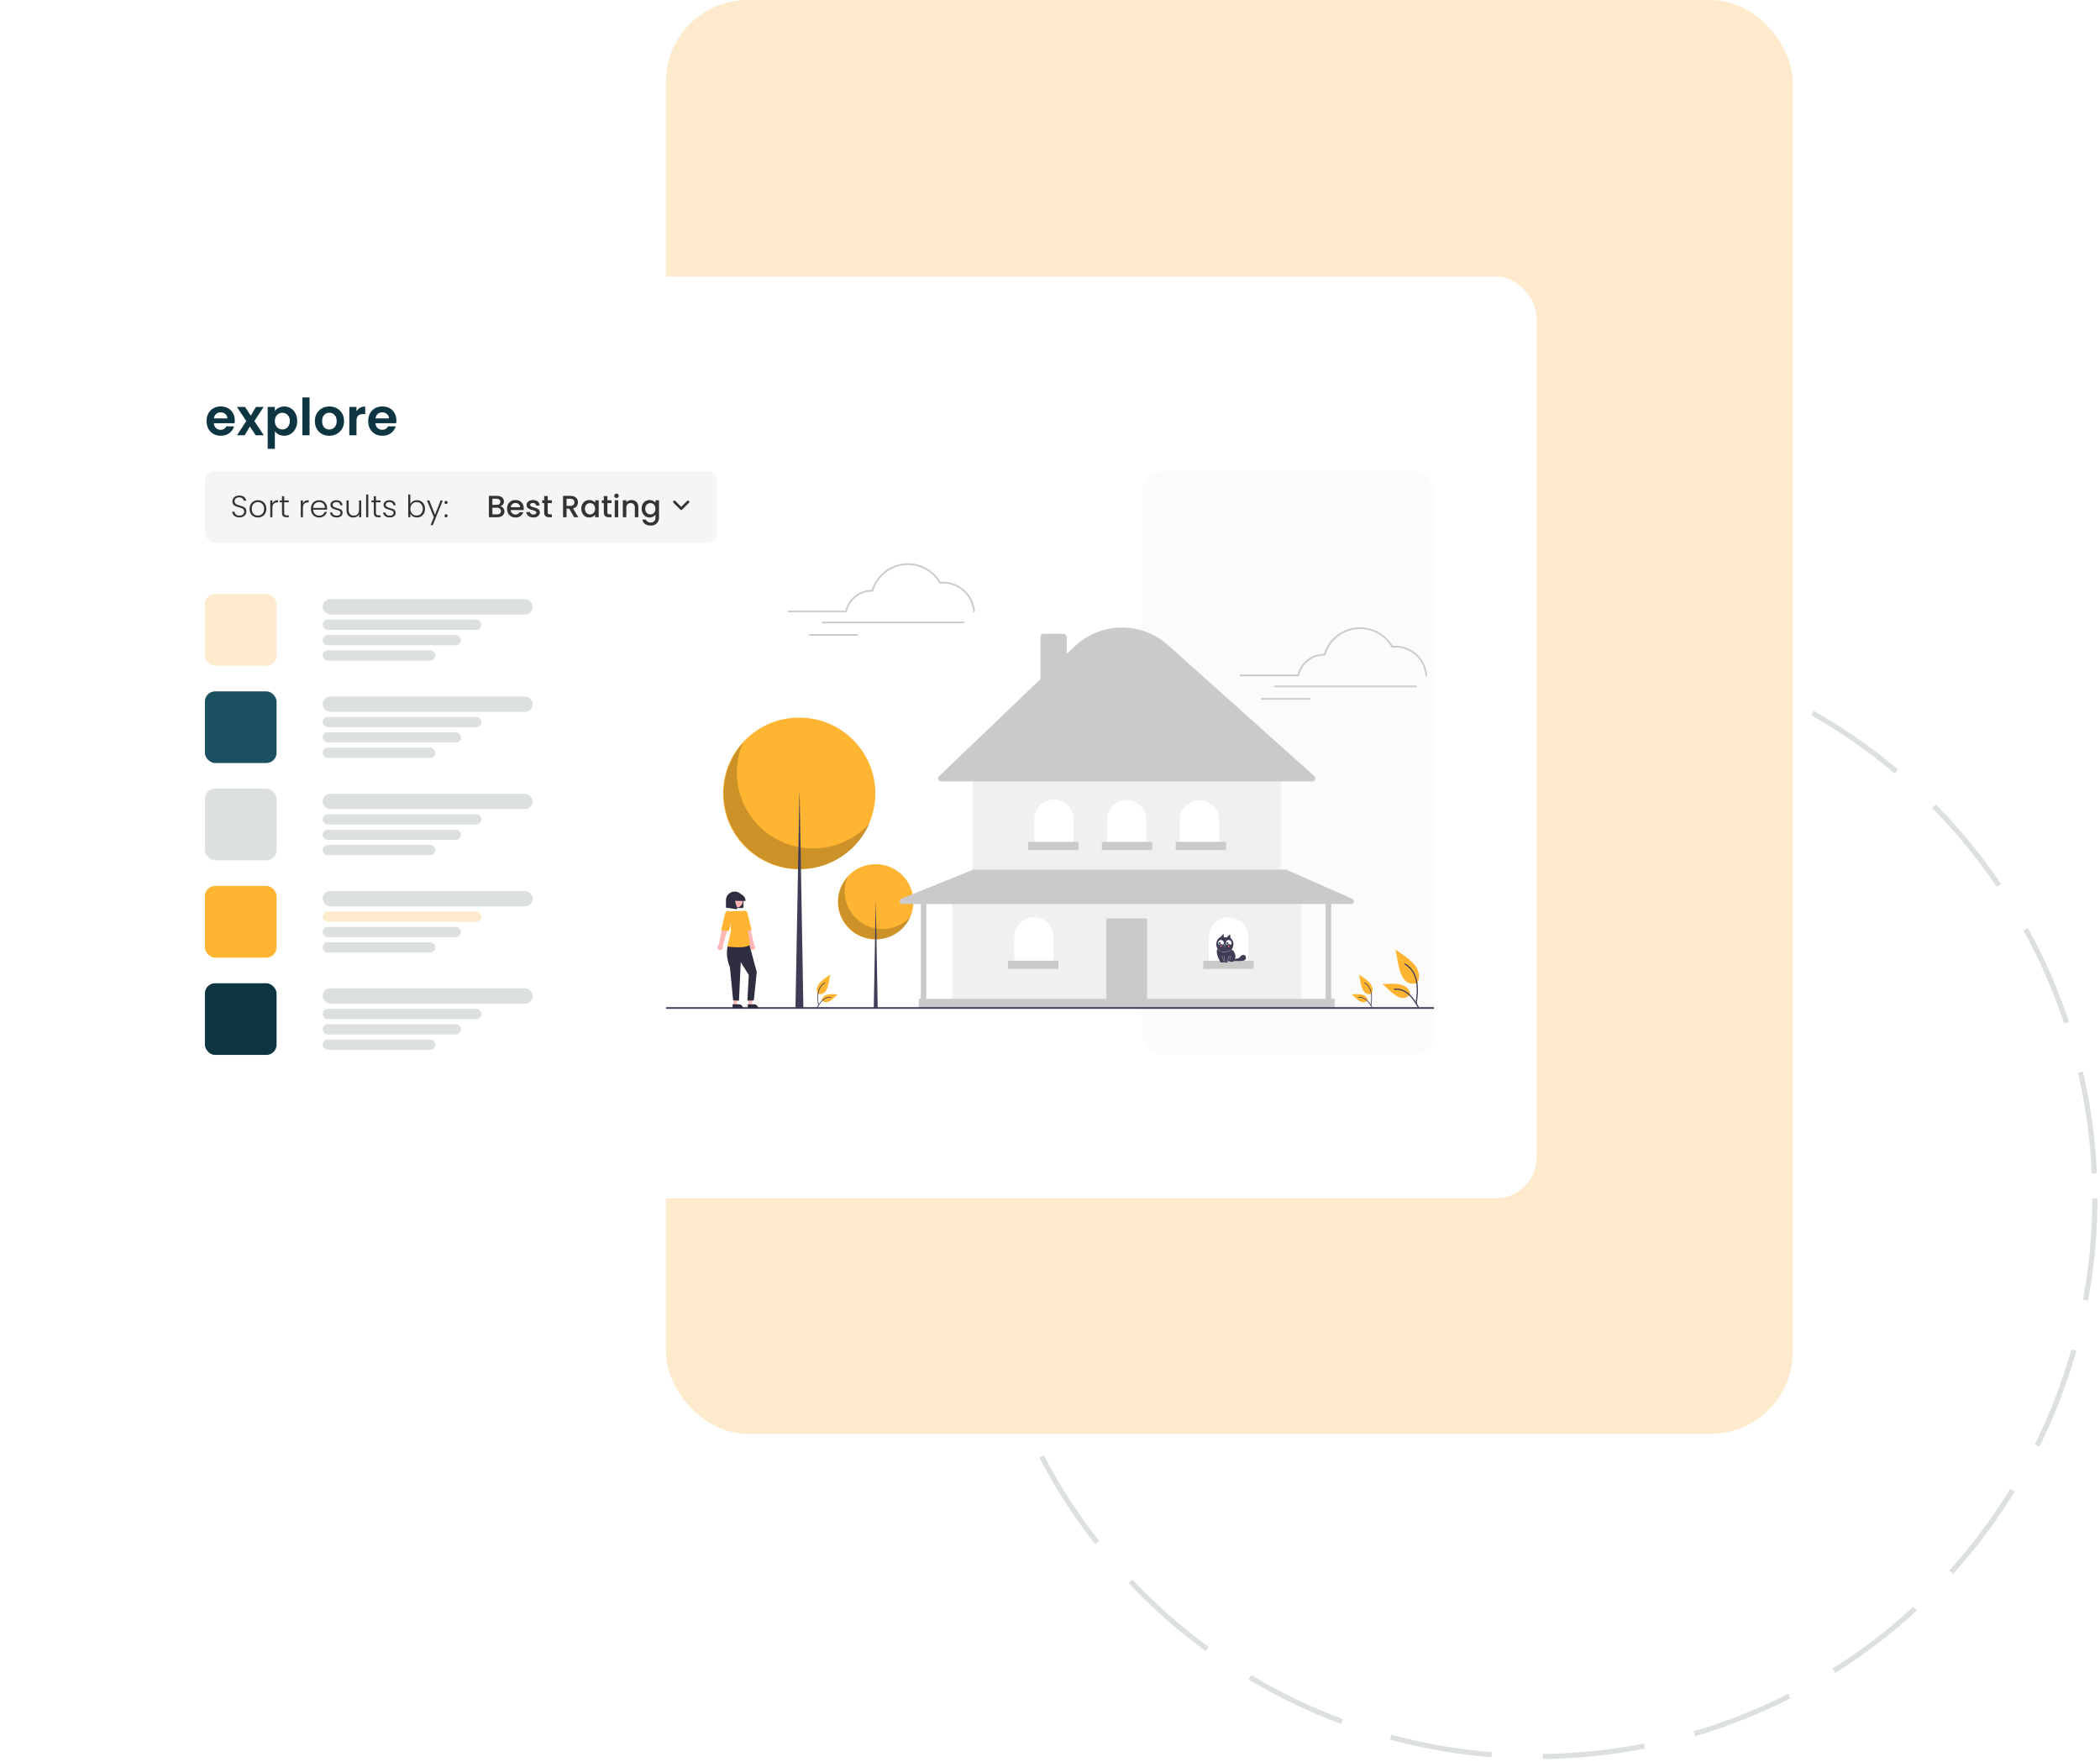 <svg width="410" height="344" viewBox="0 0 410 344" fill="none" xmlns="http://www.w3.org/2000/svg">
<circle cx="300" cy="234" r="109" stroke="#DCE0DE" stroke-dasharray="20 10"/>
<rect x="130" width="220" height="280" rx="16" fill="#FEEBCD"/>
<g filter="url(#filter0_d)">
<rect x="20" y="50" width="280" height="180" rx="8" fill="white"/>
<path d="M45.84 78.11C45.84 78.31 45.827 78.49 45.8 78.65H41.75C41.783 79.05 41.923 79.363 42.17 79.59C42.417 79.817 42.72 79.93 43.08 79.93C43.6 79.93 43.97 79.707 44.19 79.26H45.7C45.54 79.793 45.233 80.233 44.78 80.58C44.327 80.92 43.77 81.09 43.11 81.09C42.577 81.09 42.097 80.973 41.67 80.74C41.25 80.5 40.92 80.163 40.68 79.73C40.447 79.297 40.33 78.797 40.33 78.23C40.33 77.657 40.447 77.153 40.68 76.72C40.913 76.287 41.24 75.953 41.66 75.72C42.08 75.487 42.563 75.37 43.11 75.37C43.637 75.37 44.107 75.483 44.52 75.71C44.94 75.937 45.263 76.26 45.49 76.68C45.723 77.093 45.84 77.57 45.84 78.11ZM44.39 77.71C44.383 77.35 44.253 77.063 44 76.85C43.747 76.63 43.437 76.52 43.07 76.52C42.723 76.52 42.43 76.627 42.19 76.84C41.957 77.047 41.813 77.337 41.76 77.71H44.39ZM49.922 81L48.782 79.28L47.772 81H46.272L48.082 78.22L46.252 75.46H47.832L48.962 77.17L49.982 75.46H51.482L49.662 78.22L51.502 81H49.922ZM53.662 76.26C53.842 76.007 54.089 75.797 54.402 75.63C54.722 75.457 55.086 75.37 55.492 75.37C55.966 75.37 56.392 75.487 56.772 75.72C57.159 75.953 57.462 76.287 57.682 76.72C57.909 77.147 58.022 77.643 58.022 78.21C58.022 78.777 57.909 79.28 57.682 79.72C57.462 80.153 57.159 80.49 56.772 80.73C56.392 80.97 55.966 81.09 55.492 81.09C55.086 81.09 54.726 81.007 54.412 80.84C54.106 80.673 53.856 80.463 53.662 80.21V83.64H52.262V75.46H53.662V76.26ZM56.592 78.21C56.592 77.877 56.522 77.59 56.382 77.35C56.249 77.103 56.069 76.917 55.842 76.79C55.622 76.663 55.382 76.6 55.122 76.6C54.869 76.6 54.629 76.667 54.402 76.8C54.182 76.927 54.002 77.113 53.862 77.36C53.729 77.607 53.662 77.897 53.662 78.23C53.662 78.563 53.729 78.853 53.862 79.1C54.002 79.347 54.182 79.537 54.402 79.67C54.629 79.797 54.869 79.86 55.122 79.86C55.382 79.86 55.622 79.793 55.842 79.66C56.069 79.527 56.249 79.337 56.382 79.09C56.522 78.843 56.592 78.55 56.592 78.21ZM60.44 73.6V81H59.04V73.6H60.44ZM64.283 81.09C63.749 81.09 63.27 80.973 62.843 80.74C62.416 80.5 62.08 80.163 61.833 79.73C61.593 79.297 61.473 78.797 61.473 78.23C61.473 77.663 61.596 77.163 61.843 76.73C62.096 76.297 62.44 75.963 62.873 75.73C63.306 75.49 63.789 75.37 64.323 75.37C64.856 75.37 65.34 75.49 65.773 75.73C66.206 75.963 66.546 76.297 66.793 76.73C67.046 77.163 67.173 77.663 67.173 78.23C67.173 78.797 67.043 79.297 66.783 79.73C66.529 80.163 66.183 80.5 65.743 80.74C65.309 80.973 64.823 81.09 64.283 81.09ZM64.283 79.87C64.536 79.87 64.773 79.81 64.993 79.69C65.219 79.563 65.4 79.377 65.533 79.13C65.666 78.883 65.733 78.583 65.733 78.23C65.733 77.703 65.593 77.3 65.313 77.02C65.04 76.733 64.703 76.59 64.303 76.59C63.903 76.59 63.566 76.733 63.293 77.02C63.026 77.3 62.893 77.703 62.893 78.23C62.893 78.757 63.023 79.163 63.283 79.45C63.55 79.73 63.883 79.87 64.283 79.87ZM69.6 76.32C69.78 76.027 70.013 75.797 70.3 75.63C70.593 75.463 70.926 75.38 71.3 75.38V76.85H70.93C70.49 76.85 70.156 76.953 69.93 77.16C69.71 77.367 69.6 77.727 69.6 78.24V81H68.2V75.46H69.6V76.32ZM77.393 78.11C77.393 78.31 77.379 78.49 77.353 78.65H73.303C73.336 79.05 73.476 79.363 73.723 79.59C73.969 79.817 74.273 79.93 74.633 79.93C75.153 79.93 75.523 79.707 75.743 79.26H77.253C77.093 79.793 76.786 80.233 76.333 80.58C75.879 80.92 75.323 81.09 74.663 81.09C74.129 81.09 73.649 80.973 73.223 80.74C72.803 80.5 72.473 80.163 72.233 79.73C71.999 79.297 71.883 78.797 71.883 78.23C71.883 77.657 71.999 77.153 72.233 76.72C72.466 76.287 72.793 75.953 73.213 75.72C73.633 75.487 74.116 75.37 74.663 75.37C75.189 75.37 75.659 75.483 76.073 75.71C76.493 75.937 76.816 76.26 77.043 76.68C77.276 77.093 77.393 77.57 77.393 78.11ZM75.943 77.71C75.936 77.35 75.806 77.063 75.553 76.85C75.299 76.63 74.989 76.52 74.623 76.52C74.276 76.52 73.983 76.627 73.743 76.84C73.509 77.047 73.366 77.337 73.313 77.71H75.943Z" fill="#0D3642"/>
<rect x="40" y="88" width="100" height="14" rx="2" fill="#F5F5F5"/>
<path d="M46.752 97.042C46.476 97.042 46.232 96.994 46.02 96.898C45.812 96.802 45.648 96.668 45.528 96.496C45.408 96.324 45.344 96.132 45.336 95.92H45.78C45.8 96.124 45.89 96.304 46.05 96.46C46.21 96.612 46.444 96.688 46.752 96.688C47.036 96.688 47.26 96.616 47.424 96.472C47.592 96.324 47.676 96.138 47.676 95.914C47.676 95.734 47.63 95.59 47.538 95.482C47.446 95.37 47.332 95.288 47.196 95.236C47.06 95.18 46.872 95.12 46.632 95.056C46.352 94.98 46.13 94.906 45.966 94.834C45.802 94.762 45.662 94.65 45.546 94.498C45.43 94.346 45.372 94.14 45.372 93.88C45.372 93.664 45.428 93.472 45.54 93.304C45.652 93.132 45.81 92.998 46.014 92.902C46.218 92.806 46.452 92.758 46.716 92.758C47.104 92.758 47.416 92.854 47.652 93.046C47.892 93.234 48.03 93.478 48.066 93.778H47.61C47.582 93.606 47.488 93.454 47.328 93.322C47.168 93.186 46.952 93.118 46.68 93.118C46.428 93.118 46.218 93.186 46.05 93.322C45.882 93.454 45.798 93.636 45.798 93.868C45.798 94.044 45.844 94.186 45.936 94.294C46.028 94.402 46.142 94.484 46.278 94.54C46.418 94.596 46.606 94.656 46.842 94.72C47.114 94.796 47.334 94.872 47.502 94.948C47.67 95.02 47.812 95.132 47.928 95.284C48.044 95.436 48.102 95.64 48.102 95.896C48.102 96.092 48.05 96.278 47.946 96.454C47.842 96.63 47.688 96.772 47.484 96.88C47.28 96.988 47.036 97.042 46.752 97.042ZM50.348 97.048C50.04 97.048 49.762 96.98 49.514 96.844C49.27 96.704 49.076 96.508 48.932 96.256C48.792 96 48.722 95.702 48.722 95.362C48.722 95.022 48.794 94.726 48.938 94.474C49.082 94.218 49.278 94.022 49.526 93.886C49.774 93.746 50.052 93.676 50.36 93.676C50.668 93.676 50.946 93.746 51.194 93.886C51.446 94.022 51.642 94.218 51.782 94.474C51.926 94.726 51.998 95.022 51.998 95.362C51.998 95.698 51.926 95.994 51.782 96.25C51.638 96.506 51.44 96.704 51.188 96.844C50.936 96.98 50.656 97.048 50.348 97.048ZM50.348 96.682C50.564 96.682 50.764 96.634 50.948 96.538C51.132 96.438 51.28 96.29 51.392 96.094C51.508 95.894 51.566 95.65 51.566 95.362C51.566 95.074 51.51 94.832 51.398 94.636C51.286 94.436 51.138 94.288 50.954 94.192C50.77 94.092 50.57 94.042 50.354 94.042C50.138 94.042 49.938 94.092 49.754 94.192C49.57 94.288 49.422 94.436 49.31 94.636C49.202 94.832 49.148 95.074 49.148 95.362C49.148 95.65 49.202 95.894 49.31 96.094C49.422 96.29 49.568 96.438 49.748 96.538C49.932 96.634 50.132 96.682 50.348 96.682ZM53.183 94.306C53.275 94.102 53.415 93.944 53.603 93.832C53.795 93.72 54.029 93.664 54.305 93.664V94.102H54.191C53.887 94.102 53.643 94.184 53.459 94.348C53.275 94.512 53.183 94.786 53.183 95.17V97H52.763V93.724H53.183V94.306ZM55.483 94.078V96.112C55.483 96.312 55.521 96.45 55.597 96.526C55.673 96.602 55.807 96.64 55.999 96.64H56.383V97H55.933C55.637 97 55.417 96.932 55.273 96.796C55.129 96.656 55.057 96.428 55.057 96.112V94.078H54.601V93.724H55.057V92.902H55.483V93.724H56.383V94.078H55.483ZM59.142 94.306C59.234 94.102 59.374 93.944 59.562 93.832C59.754 93.72 59.988 93.664 60.264 93.664V94.102H60.15C59.846 94.102 59.602 94.184 59.418 94.348C59.234 94.512 59.142 94.786 59.142 95.17V97H58.722V93.724H59.142V94.306ZM63.86 95.194C63.86 95.338 63.856 95.448 63.848 95.524H61.13C61.142 95.772 61.202 95.984 61.31 96.16C61.418 96.336 61.56 96.47 61.736 96.562C61.912 96.65 62.104 96.694 62.312 96.694C62.584 96.694 62.812 96.628 62.996 96.496C63.184 96.364 63.308 96.186 63.368 95.962H63.812C63.732 96.282 63.56 96.544 63.296 96.748C63.036 96.948 62.708 97.048 62.312 97.048C62.004 97.048 61.728 96.98 61.484 96.844C61.24 96.704 61.048 96.508 60.908 96.256C60.772 96 60.704 95.702 60.704 95.362C60.704 95.022 60.772 94.724 60.908 94.468C61.044 94.212 61.234 94.016 61.478 93.88C61.722 93.744 62 93.676 62.312 93.676C62.624 93.676 62.896 93.744 63.128 93.88C63.364 94.016 63.544 94.2 63.668 94.432C63.796 94.66 63.86 94.914 63.86 95.194ZM63.434 95.182C63.438 94.938 63.388 94.73 63.284 94.558C63.184 94.386 63.046 94.256 62.87 94.168C62.694 94.08 62.502 94.036 62.294 94.036C61.982 94.036 61.716 94.136 61.496 94.336C61.276 94.536 61.154 94.818 61.13 95.182H63.434ZM65.756 97.048C65.38 97.048 65.072 96.962 64.832 96.79C64.596 96.614 64.464 96.376 64.436 96.076H64.868C64.888 96.26 64.974 96.41 65.126 96.526C65.282 96.638 65.49 96.694 65.75 96.694C65.978 96.694 66.156 96.64 66.284 96.532C66.416 96.424 66.482 96.29 66.482 96.13C66.482 96.018 66.446 95.926 66.374 95.854C66.302 95.782 66.21 95.726 66.098 95.686C65.99 95.642 65.842 95.596 65.654 95.548C65.41 95.484 65.212 95.42 65.06 95.356C64.908 95.292 64.778 95.198 64.67 95.074C64.566 94.946 64.514 94.776 64.514 94.564C64.514 94.404 64.562 94.256 64.658 94.12C64.754 93.984 64.89 93.876 65.066 93.796C65.242 93.716 65.442 93.676 65.666 93.676C66.018 93.676 66.302 93.766 66.518 93.946C66.734 94.122 66.85 94.366 66.866 94.678H66.446C66.434 94.486 66.358 94.332 66.218 94.216C66.082 94.096 65.894 94.036 65.654 94.036C65.442 94.036 65.27 94.086 65.138 94.186C65.006 94.286 64.94 94.41 64.94 94.558C64.94 94.686 64.978 94.792 65.054 94.876C65.134 94.956 65.232 95.02 65.348 95.068C65.464 95.112 65.62 95.162 65.816 95.218C66.052 95.282 66.24 95.344 66.38 95.404C66.52 95.464 66.64 95.552 66.74 95.668C66.84 95.784 66.892 95.938 66.896 96.13C66.896 96.306 66.848 96.464 66.752 96.604C66.656 96.74 66.522 96.848 66.35 96.928C66.178 97.008 65.98 97.048 65.756 97.048ZM70.525 93.724V97H70.105V96.424C70.009 96.628 69.861 96.784 69.661 96.892C69.461 97 69.237 97.054 68.989 97.054C68.597 97.054 68.277 96.934 68.029 96.694C67.781 96.45 67.657 96.098 67.657 95.638V93.724H68.071V95.59C68.071 95.946 68.159 96.218 68.335 96.406C68.515 96.594 68.759 96.688 69.067 96.688C69.383 96.688 69.635 96.588 69.823 96.388C70.011 96.188 70.105 95.894 70.105 95.506V93.724H70.525ZM71.904 92.56V97H71.484V92.56H71.904ZM73.401 94.078V96.112C73.401 96.312 73.439 96.45 73.515 96.526C73.591 96.602 73.725 96.64 73.917 96.64H74.301V97H73.851C73.555 97 73.335 96.932 73.191 96.796C73.047 96.656 72.975 96.428 72.975 96.112V94.078H72.519V93.724H72.975V92.902H73.401V93.724H74.301V94.078H73.401ZM76.122 97.048C75.746 97.048 75.438 96.962 75.198 96.79C74.962 96.614 74.83 96.376 74.802 96.076H75.234C75.254 96.26 75.34 96.41 75.492 96.526C75.648 96.638 75.856 96.694 76.116 96.694C76.344 96.694 76.522 96.64 76.65 96.532C76.782 96.424 76.848 96.29 76.848 96.13C76.848 96.018 76.812 95.926 76.74 95.854C76.668 95.782 76.576 95.726 76.464 95.686C76.356 95.642 76.208 95.596 76.02 95.548C75.776 95.484 75.578 95.42 75.426 95.356C75.274 95.292 75.144 95.198 75.036 95.074C74.932 94.946 74.88 94.776 74.88 94.564C74.88 94.404 74.928 94.256 75.024 94.12C75.12 93.984 75.256 93.876 75.432 93.796C75.608 93.716 75.808 93.676 76.032 93.676C76.384 93.676 76.668 93.766 76.884 93.946C77.1 94.122 77.216 94.366 77.232 94.678H76.812C76.8 94.486 76.724 94.332 76.584 94.216C76.448 94.096 76.26 94.036 76.02 94.036C75.808 94.036 75.636 94.086 75.504 94.186C75.372 94.286 75.306 94.41 75.306 94.558C75.306 94.686 75.344 94.792 75.42 94.876C75.5 94.956 75.598 95.02 75.714 95.068C75.83 95.112 75.986 95.162 76.182 95.218C76.418 95.282 76.606 95.344 76.746 95.404C76.886 95.464 77.006 95.552 77.106 95.668C77.206 95.784 77.258 95.938 77.262 96.13C77.262 96.306 77.214 96.464 77.118 96.604C77.022 96.74 76.888 96.848 76.716 96.928C76.544 97.008 76.346 97.048 76.122 97.048ZM80.113 94.45C80.221 94.222 80.387 94.036 80.611 93.892C80.839 93.748 81.107 93.676 81.415 93.676C81.715 93.676 81.983 93.746 82.219 93.886C82.455 94.022 82.639 94.218 82.771 94.474C82.907 94.726 82.975 95.02 82.975 95.356C82.975 95.692 82.907 95.988 82.771 96.244C82.639 96.5 82.453 96.698 82.213 96.838C81.977 96.978 81.711 97.048 81.415 97.048C81.103 97.048 80.833 96.978 80.605 96.838C80.381 96.694 80.217 96.508 80.113 96.28V97H79.699V92.56H80.113V94.45ZM82.549 95.356C82.549 95.084 82.495 94.85 82.387 94.654C82.283 94.454 82.139 94.302 81.955 94.198C81.771 94.094 81.563 94.042 81.331 94.042C81.107 94.042 80.901 94.096 80.713 94.204C80.529 94.312 80.383 94.466 80.275 94.666C80.167 94.866 80.113 95.098 80.113 95.362C80.113 95.626 80.167 95.858 80.275 96.058C80.383 96.258 80.529 96.412 80.713 96.52C80.901 96.628 81.107 96.682 81.331 96.682C81.563 96.682 81.771 96.63 81.955 96.526C82.139 96.418 82.283 96.264 82.387 96.064C82.495 95.86 82.549 95.624 82.549 95.356ZM86.448 93.724L84.504 98.542H84.066L84.702 96.982L83.358 93.724H83.82L84.936 96.52L86.016 93.724H86.448ZM87.089 97.03C87.001 97.03 86.927 97 86.867 96.94C86.811 96.88 86.783 96.806 86.783 96.718C86.783 96.63 86.811 96.558 86.867 96.502C86.927 96.442 87.001 96.412 87.089 96.412C87.173 96.412 87.243 96.442 87.299 96.502C87.359 96.558 87.389 96.63 87.389 96.718C87.389 96.806 87.359 96.88 87.299 96.94C87.243 97 87.173 97.03 87.089 97.03ZM87.089 94.42C87.001 94.42 86.927 94.39 86.867 94.33C86.811 94.27 86.783 94.196 86.783 94.108C86.783 94.02 86.811 93.948 86.867 93.892C86.927 93.832 87.001 93.802 87.089 93.802C87.173 93.802 87.243 93.832 87.299 93.892C87.359 93.948 87.389 94.02 87.389 94.108C87.389 94.196 87.359 94.27 87.299 94.33C87.243 94.39 87.173 94.42 87.089 94.42Z" fill="#333333"/>
<path d="M97.682 94.858C97.906 94.898 98.096 95.016 98.252 95.212C98.408 95.408 98.486 95.63 98.486 95.878C98.486 96.09 98.43 96.282 98.318 96.454C98.21 96.622 98.052 96.756 97.844 96.856C97.636 96.952 97.394 97 97.118 97H95.45V92.83H97.04C97.324 92.83 97.568 92.878 97.772 92.974C97.976 93.07 98.13 93.2 98.234 93.364C98.338 93.524 98.39 93.704 98.39 93.904C98.39 94.144 98.326 94.344 98.198 94.504C98.07 94.664 97.898 94.782 97.682 94.858ZM96.134 94.582H96.98C97.204 94.582 97.378 94.532 97.502 94.432C97.63 94.328 97.694 94.18 97.694 93.988C97.694 93.8 97.63 93.654 97.502 93.55C97.378 93.442 97.204 93.388 96.98 93.388H96.134V94.582ZM97.058 96.442C97.29 96.442 97.472 96.386 97.604 96.274C97.736 96.162 97.802 96.006 97.802 95.806C97.802 95.602 97.732 95.44 97.592 95.32C97.452 95.2 97.266 95.14 97.034 95.14H96.134V96.442H97.058ZM102.259 95.266C102.259 95.39 102.251 95.502 102.235 95.602H99.709C99.729 95.866 99.827 96.078 100.003 96.238C100.179 96.398 100.395 96.478 100.651 96.478C101.019 96.478 101.279 96.324 101.431 96.016H102.169C102.069 96.32 101.887 96.57 101.623 96.766C101.363 96.958 101.039 97.054 100.651 97.054C100.335 97.054 100.051 96.984 99.799 96.844C99.551 96.7 99.355 96.5 99.211 96.244C99.071 95.984 99.001 95.684 99.001 95.344C99.001 95.004 99.069 94.706 99.205 94.45C99.345 94.19 99.539 93.99 99.787 93.85C100.039 93.71 100.327 93.64 100.651 93.64C100.963 93.64 101.241 93.708 101.485 93.844C101.729 93.98 101.919 94.172 102.055 94.42C102.191 94.664 102.259 94.946 102.259 95.266ZM101.545 95.05C101.541 94.798 101.451 94.596 101.275 94.444C101.099 94.292 100.881 94.216 100.621 94.216C100.385 94.216 100.183 94.292 100.015 94.444C99.847 94.592 99.747 94.794 99.715 95.05H101.545ZM104.132 97.054C103.872 97.054 103.638 97.008 103.43 96.916C103.226 96.82 103.064 96.692 102.944 96.532C102.824 96.368 102.76 96.186 102.752 95.986H103.46C103.472 96.126 103.538 96.244 103.658 96.34C103.782 96.432 103.936 96.478 104.12 96.478C104.312 96.478 104.46 96.442 104.564 96.37C104.672 96.294 104.726 96.198 104.726 96.082C104.726 95.958 104.666 95.866 104.546 95.806C104.43 95.746 104.244 95.68 103.988 95.608C103.74 95.54 103.538 95.474 103.382 95.41C103.226 95.346 103.09 95.248 102.974 95.116C102.862 94.984 102.806 94.81 102.806 94.594C102.806 94.418 102.858 94.258 102.962 94.114C103.066 93.966 103.214 93.85 103.406 93.766C103.602 93.682 103.826 93.64 104.078 93.64C104.454 93.64 104.756 93.736 104.984 93.928C105.216 94.116 105.34 94.374 105.356 94.702H104.672C104.66 94.554 104.6 94.436 104.492 94.348C104.384 94.26 104.238 94.216 104.054 94.216C103.874 94.216 103.736 94.25 103.64 94.318C103.544 94.386 103.496 94.476 103.496 94.588C103.496 94.676 103.528 94.75 103.592 94.81C103.656 94.87 103.734 94.918 103.826 94.954C103.918 94.986 104.054 95.028 104.234 95.08C104.474 95.144 104.67 95.21 104.822 95.278C104.978 95.342 105.112 95.438 105.224 95.566C105.336 95.694 105.394 95.864 105.398 96.076C105.398 96.264 105.346 96.432 105.242 96.58C105.138 96.728 104.99 96.844 104.798 96.928C104.61 97.012 104.388 97.054 104.132 97.054ZM106.936 94.252V96.082C106.936 96.206 106.964 96.296 107.02 96.352C107.08 96.404 107.18 96.43 107.32 96.43H107.74V97H107.2C106.892 97 106.656 96.928 106.492 96.784C106.328 96.64 106.246 96.406 106.246 96.082V94.252H105.856V93.694H106.246V92.872H106.936V93.694H107.74V94.252H106.936ZM112.095 97L111.135 95.332H110.613V97H109.929V92.83H111.369C111.689 92.83 111.959 92.886 112.179 92.998C112.403 93.11 112.569 93.26 112.677 93.448C112.789 93.636 112.845 93.846 112.845 94.078C112.845 94.35 112.765 94.598 112.605 94.822C112.449 95.042 112.207 95.192 111.879 95.272L112.911 97H112.095ZM110.613 94.786H111.369C111.625 94.786 111.817 94.722 111.945 94.594C112.077 94.466 112.143 94.294 112.143 94.078C112.143 93.862 112.079 93.694 111.951 93.574C111.823 93.45 111.629 93.388 111.369 93.388H110.613V94.786ZM113.492 95.332C113.492 95 113.56 94.706 113.696 94.45C113.836 94.194 114.024 93.996 114.26 93.856C114.5 93.712 114.764 93.64 115.052 93.64C115.312 93.64 115.538 93.692 115.73 93.796C115.926 93.896 116.082 94.022 116.198 94.174V93.694H116.888V97H116.198V96.508C116.082 96.664 115.924 96.794 115.724 96.898C115.524 97.002 115.296 97.054 115.04 97.054C114.756 97.054 114.496 96.982 114.26 96.838C114.024 96.69 113.836 96.486 113.696 96.226C113.56 95.962 113.492 95.664 113.492 95.332ZM116.198 95.344C116.198 95.116 116.15 94.918 116.054 94.75C115.962 94.582 115.84 94.454 115.688 94.366C115.536 94.278 115.372 94.234 115.196 94.234C115.02 94.234 114.856 94.278 114.704 94.366C114.552 94.45 114.428 94.576 114.332 94.744C114.24 94.908 114.194 95.104 114.194 95.332C114.194 95.56 114.24 95.76 114.332 95.932C114.428 96.104 114.552 96.236 114.704 96.328C114.86 96.416 115.024 96.46 115.196 96.46C115.372 96.46 115.536 96.416 115.688 96.328C115.84 96.24 115.962 96.112 116.054 95.944C116.15 95.772 116.198 95.572 116.198 95.344ZM118.584 94.252V96.082C118.584 96.206 118.612 96.296 118.668 96.352C118.728 96.404 118.828 96.43 118.968 96.43H119.388V97H118.848C118.54 97 118.304 96.928 118.14 96.784C117.976 96.64 117.894 96.406 117.894 96.082V94.252H117.504V93.694H117.894V92.872H118.584V93.694H119.388V94.252H118.584ZM120.366 93.256C120.242 93.256 120.138 93.214 120.054 93.13C119.97 93.046 119.928 92.942 119.928 92.818C119.928 92.694 119.97 92.59 120.054 92.506C120.138 92.422 120.242 92.38 120.366 92.38C120.486 92.38 120.588 92.422 120.672 92.506C120.756 92.59 120.798 92.694 120.798 92.818C120.798 92.942 120.756 93.046 120.672 93.13C120.588 93.214 120.486 93.256 120.366 93.256ZM120.702 93.694V97H120.018V93.694H120.702ZM123.268 93.64C123.528 93.64 123.76 93.694 123.964 93.802C124.172 93.91 124.334 94.07 124.45 94.282C124.566 94.494 124.624 94.75 124.624 95.05V97H123.946V95.152C123.946 94.856 123.872 94.63 123.724 94.474C123.576 94.314 123.374 94.234 123.118 94.234C122.862 94.234 122.658 94.314 122.506 94.474C122.358 94.63 122.284 94.856 122.284 95.152V97H121.6V93.694H122.284V94.072C122.396 93.936 122.538 93.83 122.71 93.754C122.886 93.678 123.072 93.64 123.268 93.64ZM126.829 93.64C127.085 93.64 127.311 93.692 127.507 93.796C127.707 93.896 127.863 94.022 127.975 94.174V93.694H128.665V97.054C128.665 97.358 128.601 97.628 128.473 97.864C128.345 98.104 128.159 98.292 127.915 98.428C127.675 98.564 127.387 98.632 127.051 98.632C126.603 98.632 126.231 98.526 125.935 98.314C125.639 98.106 125.471 97.822 125.431 97.462H126.109C126.161 97.634 126.271 97.772 126.439 97.876C126.611 97.984 126.815 98.038 127.051 98.038C127.327 98.038 127.549 97.954 127.717 97.786C127.889 97.618 127.975 97.374 127.975 97.054V96.502C127.859 96.658 127.701 96.79 127.501 96.898C127.305 97.002 127.081 97.054 126.829 97.054C126.541 97.054 126.277 96.982 126.037 96.838C125.801 96.69 125.613 96.486 125.473 96.226C125.337 95.962 125.269 95.664 125.269 95.332C125.269 95 125.337 94.706 125.473 94.45C125.613 94.194 125.801 93.996 126.037 93.856C126.277 93.712 126.541 93.64 126.829 93.64ZM127.975 95.344C127.975 95.116 127.927 94.918 127.831 94.75C127.739 94.582 127.617 94.454 127.465 94.366C127.313 94.278 127.149 94.234 126.973 94.234C126.797 94.234 126.633 94.278 126.481 94.366C126.329 94.45 126.205 94.576 126.109 94.744C126.017 94.908 125.971 95.104 125.971 95.332C125.971 95.56 126.017 95.76 126.109 95.932C126.205 96.104 126.329 96.236 126.481 96.328C126.637 96.416 126.801 96.46 126.973 96.46C127.149 96.46 127.313 96.416 127.465 96.328C127.617 96.24 127.739 96.112 127.831 95.944C127.927 95.772 127.975 95.572 127.975 95.344Z" fill="#333333"/>
<path d="M131.667 94L133 95.333L134.333 94" stroke="#333333" stroke-width="0.5" stroke-linecap="round" stroke-linejoin="round"/>
<rect x="40" y="112" width="14" height="14" rx="2" fill="#FEEBCD"/>
<rect x="63" y="113" width="41" height="3" rx="1.5" fill="#DCE0DE"/>
<rect x="63" y="117" width="31" height="2" rx="1" fill="#DCE0DE"/>
<rect x="63" y="120" width="27" height="2" rx="1" fill="#DCE0DE"/>
<rect x="63" y="123" width="22" height="2" rx="1" fill="#DCE0DE"/>
<rect x="40" y="131" width="14" height="14" rx="2" fill="#1B5060"/>
<rect x="63" y="132" width="41" height="3" rx="1.5" fill="#DCE0DE"/>
<rect x="63" y="136" width="31" height="2" rx="1" fill="#DCE0DE"/>
<rect x="63" y="139" width="27" height="2" rx="1" fill="#DCE0DE"/>
<rect x="63" y="142" width="22" height="2" rx="1" fill="#DCE0DE"/>
<rect x="40" y="150" width="14" height="14" rx="2" fill="#DCE0DE"/>
<rect x="63" y="151" width="41" height="3" rx="1.5" fill="#DCE0DE"/>
<rect x="63" y="155" width="31" height="2" rx="1" fill="#DCE0DE"/>
<rect x="63" y="158" width="27" height="2" rx="1" fill="#DCE0DE"/>
<rect x="63" y="161" width="22" height="2" rx="1" fill="#DCE0DE"/>
<rect x="40" y="169" width="14" height="14" rx="2" fill="#FFB531"/>
<rect x="63" y="170" width="41" height="3" rx="1.5" fill="#DCE0DE"/>
<rect x="63" y="174" width="31" height="2" rx="1" fill="#FEEBCD"/>
<rect x="63" y="177" width="27" height="2" rx="1" fill="#DCE0DE"/>
<rect x="63" y="180" width="22" height="2" rx="1" fill="#DCE0DE"/>
<rect x="40" y="188" width="14" height="14" rx="2" fill="#0D3642"/>
<rect x="63" y="189" width="41" height="3" rx="1.5" fill="#DCE0DE"/>
<rect x="63" y="193" width="31" height="2" rx="1" fill="#DCE0DE"/>
<rect x="63" y="196" width="27" height="2" rx="1" fill="#DCE0DE"/>
<rect x="63" y="199" width="22" height="2" rx="1" fill="#DCE0DE"/>
<rect x="223" y="88" width="57" height="114" rx="4" fill="#FBFBFB"/>
<g clip-path="url(#clip0)">
<path d="M170.955 179.44C175.027 179.44 178.328 176.152 178.328 172.096C178.328 168.04 175.027 164.752 170.955 164.752C166.883 164.752 163.582 168.04 163.582 172.096C163.582 176.152 166.883 179.44 170.955 179.44Z" fill="#FFB531"/>
<path opacity="0.2" d="M165.511 167.191C164.823 168.793 164.73 170.587 165.248 172.252C165.765 173.916 166.861 175.343 168.338 176.278C169.814 177.212 171.577 177.593 173.31 177.352C175.043 177.112 176.633 176.265 177.797 174.964C177.377 175.943 176.748 176.819 175.954 177.532C175.16 178.245 174.22 178.777 173.199 179.093C172.178 179.408 171.1 179.498 170.041 179.357C168.981 179.216 167.965 178.848 167.063 178.277C166.161 177.706 165.394 176.947 164.815 176.051C164.237 175.156 163.861 174.146 163.713 173.091C163.565 172.037 163.65 170.963 163.96 169.944C164.271 168.925 164.8 167.986 165.511 167.191Z" fill="black"/>
<path d="M170.975 172.096H170.995L171.36 192.918H170.59L170.975 172.096Z" fill="#3F3D56"/>
<path d="M156.037 165.745C164.247 165.745 170.902 159.116 170.902 150.938C170.902 142.76 164.247 136.131 156.037 136.131C147.826 136.131 141.171 142.76 141.171 150.938C141.171 159.116 147.826 165.745 156.037 165.745Z" fill="#FFB531"/>
<path opacity="0.2" d="M145.06 141.048C143.673 144.279 143.485 147.895 144.529 151.252C145.573 154.608 147.782 157.485 150.759 159.369C153.737 161.252 157.29 162.02 160.784 161.535C164.278 161.05 167.485 159.343 169.831 156.719C168.984 158.693 167.716 160.46 166.116 161.897C164.515 163.335 162.62 164.408 160.561 165.044C158.502 165.679 156.33 165.861 154.193 165.577C152.057 165.293 150.009 164.55 148.189 163.399C146.37 162.248 144.824 160.717 143.658 158.912C142.492 157.106 141.733 155.07 141.436 152.944C141.138 150.818 141.308 148.653 141.934 146.599C142.56 144.545 143.626 142.651 145.06 141.048Z" fill="black"/>
<path d="M156.077 150.938H156.118L156.853 192.918H155.302L156.077 150.938Z" fill="#3F3D56"/>
<path d="M254.048 171.189H185.909V191.308H254.048V171.189Z" fill="#F0F0F0"/>
<path d="M223.951 175.347H216.006V191.308H223.951V175.347Z" fill="#CACACA"/>
<path d="M250.075 147.449H189.882V165.958H250.075V147.449Z" fill="#F0F0F0"/>
<path d="M256.178 148.589H183.779C183.658 148.589 183.54 148.553 183.44 148.485C183.34 148.418 183.262 148.322 183.217 148.211C183.172 148.099 183.161 147.976 183.187 147.859C183.212 147.741 183.272 147.634 183.359 147.55L203.146 128.606V120.355C203.146 120.195 203.21 120.042 203.324 119.928C203.437 119.815 203.591 119.752 203.752 119.751H207.657C207.818 119.752 207.972 119.815 208.085 119.928C208.199 120.042 208.263 120.195 208.263 120.355V123.707L209.758 122.277C212.203 119.935 215.448 118.602 218.84 118.546C222.232 118.49 225.519 119.715 228.041 121.974L256.583 147.536C256.674 147.618 256.739 147.725 256.767 147.844C256.796 147.963 256.788 148.087 256.744 148.201C256.7 148.315 256.622 148.413 256.521 148.483C256.42 148.552 256.301 148.589 256.178 148.589V148.589Z" fill="#CACACA"/>
<path d="M205.772 152.143C206.276 152.143 206.775 152.242 207.24 152.434C207.706 152.626 208.129 152.908 208.485 153.263C208.842 153.618 209.125 154.039 209.317 154.503C209.51 154.967 209.61 155.464 209.61 155.966V161.13H201.934V155.966C201.934 154.952 202.338 153.98 203.058 153.263C203.778 152.546 204.754 152.143 205.772 152.143Z" fill="white"/>
<path d="M219.978 152.21C220.482 152.21 220.982 152.309 221.447 152.501C221.913 152.693 222.336 152.975 222.692 153.33C223.049 153.685 223.331 154.106 223.524 154.57C223.717 155.034 223.816 155.531 223.816 156.033V161.197H216.141V156.033C216.141 155.531 216.24 155.034 216.433 154.57C216.626 154.106 216.908 153.685 217.265 153.33C217.621 152.975 218.044 152.693 218.51 152.501C218.975 152.309 219.474 152.21 219.978 152.21Z" fill="white"/>
<path d="M234.185 152.277C234.689 152.277 235.188 152.376 235.654 152.568C236.12 152.76 236.543 153.042 236.899 153.397C237.255 153.752 237.538 154.173 237.731 154.637C237.924 155.101 238.023 155.598 238.023 156.1V161.264H230.347V156.1C230.347 155.598 230.447 155.101 230.64 154.637C230.832 154.173 231.115 153.752 231.471 153.397C231.828 153.042 232.251 152.76 232.717 152.568C233.182 152.376 233.681 152.277 234.185 152.277Z" fill="white"/>
<path d="M239.841 175.146C240.859 175.146 241.835 175.549 242.555 176.266C243.275 176.982 243.679 177.955 243.679 178.969V184.133H236.003V178.969C236.003 177.955 236.408 176.982 237.127 176.266C237.847 175.549 238.823 175.146 239.841 175.146Z" fill="white"/>
<path d="M201.867 175.146C202.884 175.146 203.861 175.549 204.58 176.266C205.3 176.982 205.704 177.955 205.704 178.969V184.133H198.029V178.969C198.029 178.467 198.128 177.97 198.321 177.506C198.514 177.042 198.796 176.621 199.153 176.266C199.509 175.911 199.932 175.629 200.398 175.437C200.863 175.245 201.363 175.146 201.867 175.146Z" fill="white"/>
<path d="M264.003 171.503L251.221 165.87C251.152 165.84 251.078 165.824 251.003 165.824H190.085C190.016 165.824 189.947 165.838 189.883 165.864L175.969 171.497C175.854 171.544 175.758 171.629 175.698 171.739C175.639 171.848 175.62 171.975 175.644 172.097C175.668 172.219 175.733 172.329 175.83 172.408C175.926 172.487 176.047 172.53 176.172 172.53H179.782V191.04H179.378V192.918H260.579V191.04H259.906V172.53H263.785C263.908 172.53 264.028 172.488 264.124 172.411C264.22 172.333 264.286 172.225 264.312 172.105C264.337 171.985 264.321 171.859 264.264 171.75C264.208 171.64 264.116 171.553 264.003 171.503ZM258.828 191.04H180.859V172.53H258.828V191.04Z" fill="#CACACA"/>
<path d="M210.552 160.392H200.722V162.001H210.552V160.392Z" fill="#CACACA"/>
<path d="M224.961 160.392H215.131V162.001H224.961V160.392Z" fill="#CACACA"/>
<path d="M239.37 160.392H229.54V162.001H239.37V160.392Z" fill="#CACACA"/>
<path d="M244.756 183.596H234.926V185.205H244.756V183.596Z" fill="#CACACA"/>
<path d="M206.647 183.596H196.817V185.205H206.647V183.596Z" fill="#CACACA"/>
<path d="M279.835 193H130.165C130.121 193 130.079 192.983 130.048 192.952C130.017 192.921 130 192.879 130 192.836C130 192.792 130.017 192.75 130.048 192.719C130.079 192.689 130.121 192.671 130.165 192.671H279.835C279.879 192.671 279.921 192.689 279.952 192.719C279.983 192.75 280 192.792 280 192.836C280 192.879 279.983 192.921 279.952 192.952C279.921 192.983 279.879 193 279.835 193Z" fill="#3F3D56"/>
<path d="M240.229 179.137L240.183 178.56C240.122 178.333 239.554 179.044 239.486 179.06C239.307 179.022 239.122 179.014 238.94 179.035C238.964 177.999 238.804 178.469 238.339 178.937C236.841 179.693 237.391 182.082 239.096 182.094C240.652 182.185 241.425 180.079 240.229 179.137Z" fill="#3F3D56"/>
<path d="M240.44 181.481C241.06 181.472 241.84 183.64 240.37 183.651C239.61 183.657 238.263 183.805 238.263 183.805C238.263 183.805 237.217 182.24 237.683 181.266L240.44 181.481Z" fill="#3F3D56"/>
<path d="M239.075 182.627V183.751H239.602L240.021 182.607" fill="#3F3D56"/>
<path d="M239.602 183.771C239.592 183.759 239.032 183.796 239.055 183.751L239.055 182.627C239.148 182.477 239.073 183.745 239.096 183.73H239.588C239.612 183.716 239.976 182.565 240.028 182.588C240.03 182.589 240.033 182.59 240.035 182.592C240.037 182.594 240.038 182.596 240.039 182.598C240.041 182.601 240.041 182.603 240.041 182.606C240.041 182.609 240.041 182.611 240.04 182.614C240.021 182.628 239.642 183.778 239.602 183.771Z" fill="white"/>
<path d="M240.874 183.682C240.889 183.866 239.996 183.866 240.011 183.682C239.996 183.497 240.889 183.497 240.874 183.682Z" fill="#3F3D56"/>
<path d="M240.226 183.559C240.175 183.571 240.001 182.719 240.53 182.599C240.015 182.872 240.28 183.505 240.226 183.559Z" fill="white"/>
<path d="M240.96 183.372C240.957 183.368 240.955 183.363 240.952 183.359L240.884 183.362L240.96 183.372Z" fill="#3F3D56"/>
<path d="M243.199 182.723C242.895 182.273 242.309 182.477 242.079 182.889C241.807 183.386 240.643 183.016 240.789 183.683C241.515 183.53 243.665 184.053 243.199 182.723Z" fill="#3F3D56"/>
<path d="M239.007 181.946C238.53 182.039 237.688 181.451 237.666 181.277C237.663 181.272 237.663 181.267 237.664 181.262C237.665 181.257 237.668 181.252 237.673 181.249C237.678 181.247 237.683 181.246 237.688 181.247C237.693 181.248 237.698 181.251 237.701 181.256C237.863 181.485 238.087 181.665 238.346 181.775C238.748 181.978 239.483 181.982 240.458 181.471C240.032 181.77 239.527 181.936 239.007 181.946Z" fill="white"/>
<path d="M239.096 180.907C238.988 180.941 238.895 180.682 238.993 180.764C238.993 180.791 239.004 180.817 239.023 180.836C239.042 180.856 239.069 180.866 239.096 180.866C239.184 180.875 239.179 180.78 239.219 180.744C239.288 180.798 239.17 180.918 239.096 180.907Z" fill="white"/>
<path d="M238.9 183.685C238.86 183.691 238.571 182.659 238.552 182.644C238.55 182.639 238.551 182.633 238.553 182.628C238.556 182.623 238.56 182.62 238.565 182.618C238.619 182.597 238.896 183.645 238.92 183.659C238.921 183.662 238.921 183.665 238.921 183.668C238.92 183.671 238.919 183.674 238.917 183.677C238.915 183.679 238.913 183.682 238.91 183.683C238.907 183.684 238.904 183.685 238.9 183.685Z" fill="white"/>
<path d="M239.764 183.825C239.779 184.01 238.886 184.01 238.9 183.825C238.886 183.64 239.779 183.64 239.764 183.825Z" fill="#3F3D56"/>
<path d="M239.065 183.805C239.08 183.989 238.187 183.989 238.202 183.805C238.187 183.62 239.08 183.62 239.065 183.805Z" fill="#3F3D56"/>
<path d="M239.271 180.508C239.276 180.589 238.936 180.589 238.942 180.508C238.936 180.427 239.276 180.427 239.271 180.508Z" fill="white"/>
<path d="M238 180.513C238.047 180.457 238.106 180.412 238.173 180.381C238.239 180.35 238.312 180.334 238.385 180.334C238.458 180.334 238.531 180.35 238.597 180.381C238.664 180.412 238.723 180.457 238.77 180.513C239.3 180.023 238.516 179.205 238 179.71C237.946 179.762 237.902 179.824 237.873 179.893C237.843 179.962 237.828 180.036 237.828 180.111C237.828 180.186 237.843 180.26 237.873 180.33C237.902 180.399 237.946 180.461 238 180.513Z" fill="white"/>
<path d="M239.505 180.513C239.552 180.457 239.611 180.412 239.678 180.381C239.744 180.35 239.817 180.334 239.89 180.334C239.963 180.334 240.036 180.35 240.102 180.381C240.169 180.412 240.228 180.457 240.275 180.513C240.805 180.023 240.021 179.205 239.505 179.71C239.451 179.762 239.407 179.824 239.378 179.893C239.348 179.962 239.333 180.036 239.333 180.111C239.333 180.186 239.348 180.26 239.378 180.329C239.407 180.398 239.451 180.461 239.505 180.513Z" fill="white"/>
<path d="M238.141 179.974C238.191 179.976 238.238 179.996 238.273 180.032C238.308 180.068 238.327 180.115 238.327 180.165C238.327 180.215 238.308 180.263 238.273 180.298C238.238 180.334 238.191 180.355 238.141 180.356C238.091 180.355 238.043 180.334 238.008 180.298C237.974 180.263 237.954 180.215 237.954 180.165C237.954 180.115 237.974 180.068 238.008 180.032C238.043 179.996 238.091 179.976 238.141 179.974Z" fill="#3F3D56"/>
<path d="M239.645 179.974C239.695 179.976 239.743 179.996 239.778 180.032C239.812 180.068 239.832 180.115 239.832 180.165C239.832 180.215 239.812 180.263 239.778 180.298C239.743 180.334 239.695 180.355 239.645 180.356C239.595 180.355 239.548 180.334 239.513 180.298C239.478 180.263 239.459 180.215 239.459 180.165C239.459 180.115 239.478 180.068 239.513 180.032C239.548 179.996 239.595 179.976 239.645 179.974Z" fill="#3F3D56"/>
<path d="M239.908 180.582C239.952 180.583 239.993 180.601 240.024 180.633C240.054 180.664 240.071 180.706 240.071 180.749C240.071 180.793 240.054 180.835 240.024 180.866C239.993 180.897 239.952 180.916 239.908 180.917C239.864 180.916 239.822 180.897 239.792 180.866C239.761 180.835 239.744 180.793 239.744 180.749C239.744 180.706 239.761 180.664 239.792 180.633C239.822 180.601 239.864 180.583 239.908 180.582Z" fill="#FF6584"/>
<path d="M238.39 180.582C238.433 180.583 238.475 180.601 238.506 180.633C238.536 180.664 238.553 180.706 238.553 180.749C238.553 180.793 238.536 180.835 238.506 180.866C238.475 180.897 238.433 180.916 238.39 180.917C238.346 180.916 238.304 180.897 238.274 180.866C238.243 180.835 238.226 180.793 238.226 180.749C238.226 180.706 238.243 180.664 238.274 180.633C238.304 180.601 238.346 180.583 238.39 180.582Z" fill="#FF6584"/>
<path d="M190.18 115.57C190.137 115.57 190.096 115.554 190.065 115.525C190.034 115.497 190.015 115.457 190.012 115.415C189.903 113.928 189.233 112.537 188.138 111.521C187.042 110.504 185.602 109.937 184.105 109.933C183.926 109.933 183.738 109.942 183.546 109.96C183.514 109.963 183.482 109.957 183.453 109.942C183.424 109.928 183.4 109.905 183.384 109.877C182.697 108.678 181.67 107.708 180.432 107.086C179.194 106.465 177.8 106.221 176.424 106.384C175.047 106.547 173.749 107.11 172.692 108.003C171.635 108.896 170.865 110.08 170.479 111.406C170.469 111.441 170.447 111.472 170.417 111.494C170.388 111.516 170.351 111.527 170.314 111.526L170.269 111.525C170.246 111.524 170.223 111.524 170.2 111.524C169.064 111.527 167.964 111.917 167.082 112.629C166.2 113.341 165.588 114.332 165.349 115.438C165.342 115.475 165.321 115.509 165.291 115.533C165.261 115.557 165.224 115.57 165.185 115.57H153.927C153.905 115.57 153.883 115.566 153.862 115.558C153.842 115.549 153.823 115.537 153.808 115.522C153.792 115.506 153.78 115.488 153.771 115.467C153.763 115.447 153.758 115.425 153.758 115.403C153.758 115.381 153.763 115.359 153.771 115.339C153.78 115.319 153.792 115.3 153.808 115.285C153.823 115.269 153.842 115.257 153.862 115.248C153.883 115.24 153.905 115.236 153.927 115.236H165.051C165.331 114.086 165.989 113.062 166.921 112.329C167.854 111.595 169.006 111.194 170.194 111.189C170.617 109.826 171.428 108.615 172.529 107.703C173.629 106.791 174.972 106.217 176.395 106.05C177.817 105.884 179.257 106.132 180.54 106.766C181.823 107.399 182.894 108.39 183.622 109.618C183.787 109.605 183.949 109.599 184.105 109.599C185.687 109.603 187.209 110.202 188.367 111.276C189.524 112.35 190.232 113.82 190.348 115.391C190.349 115.413 190.346 115.435 190.339 115.456C190.332 115.477 190.321 115.496 190.307 115.513C190.292 115.529 190.275 115.543 190.255 115.553C190.235 115.563 190.214 115.568 190.192 115.57C190.188 115.57 190.184 115.57 190.18 115.57Z" fill="#CBCBCB"/>
<path d="M188.18 117.716H160.621C160.576 117.716 160.534 117.699 160.502 117.667C160.471 117.636 160.453 117.593 160.453 117.549C160.453 117.505 160.471 117.462 160.502 117.431C160.534 117.399 160.576 117.382 160.621 117.382H188.18C188.225 117.382 188.268 117.399 188.299 117.431C188.331 117.462 188.348 117.505 188.348 117.549C188.348 117.593 188.331 117.636 188.299 117.667C188.268 117.699 188.225 117.716 188.18 117.716Z" fill="#CBCBCB"/>
<path d="M167.343 120.144H158.1C158.056 120.144 158.013 120.126 157.981 120.095C157.95 120.063 157.932 120.021 157.932 119.976C157.932 119.932 157.95 119.889 157.981 119.858C158.013 119.826 158.056 119.809 158.1 119.809H167.343C167.387 119.809 167.43 119.826 167.462 119.858C167.493 119.889 167.511 119.932 167.511 119.976C167.511 120.021 167.493 120.063 167.462 120.095C167.43 120.126 167.387 120.144 167.343 120.144Z" fill="#CBCBCB"/>
<path d="M278.464 128.062C278.421 128.062 278.38 128.046 278.349 128.017C278.318 127.988 278.299 127.948 278.296 127.906C278.186 126.419 277.517 125.028 276.422 124.012C275.326 122.996 273.886 122.429 272.389 122.425C272.21 122.425 272.022 122.434 271.83 122.452C271.798 122.455 271.765 122.449 271.737 122.434C271.708 122.419 271.684 122.396 271.668 122.368C270.981 121.17 269.954 120.199 268.716 119.578C267.478 118.957 266.084 118.712 264.707 118.875C263.331 119.038 262.033 119.602 260.976 120.495C259.919 121.388 259.149 122.571 258.763 123.897C258.753 123.933 258.731 123.964 258.701 123.986C258.671 124.008 258.635 124.019 258.598 124.018L258.553 124.017C258.53 124.016 258.507 124.015 258.483 124.015C257.348 124.018 256.248 124.409 255.366 125.121C254.483 125.832 253.872 126.823 253.633 127.929C253.625 127.967 253.605 128 253.575 128.024C253.545 128.049 253.507 128.062 253.469 128.062H242.211C242.189 128.062 242.167 128.058 242.146 128.049C242.126 128.041 242.107 128.029 242.092 128.013C242.076 127.997 242.063 127.979 242.055 127.959C242.046 127.938 242.042 127.917 242.042 127.894C242.042 127.872 242.046 127.851 242.055 127.83C242.063 127.81 242.076 127.792 242.092 127.776C242.107 127.76 242.126 127.748 242.146 127.74C242.167 127.731 242.189 127.727 242.211 127.727H253.334C253.614 126.577 254.273 125.554 255.205 124.82C256.137 124.087 257.29 123.685 258.478 123.68C258.9 122.318 259.712 121.107 260.812 120.194C261.913 119.282 263.256 118.708 264.678 118.542C266.101 118.375 267.541 118.624 268.824 119.257C270.107 119.891 271.177 120.881 271.906 122.109C272.071 122.097 272.233 122.09 272.389 122.09C273.971 122.094 275.493 122.693 276.65 123.768C277.808 124.842 278.515 126.311 278.631 127.883C278.633 127.905 278.63 127.927 278.623 127.948C278.616 127.968 278.605 127.988 278.591 128.004C278.576 128.021 278.559 128.034 278.539 128.044C278.519 128.054 278.498 128.06 278.476 128.061C278.472 128.062 278.468 128.062 278.464 128.062Z" fill="#CBCBCB"/>
<path d="M276.464 130.208H248.905C248.86 130.208 248.817 130.19 248.786 130.159C248.754 130.128 248.737 130.085 248.737 130.041C248.737 129.996 248.754 129.954 248.786 129.922C248.817 129.891 248.86 129.873 248.905 129.873H276.464C276.509 129.873 276.552 129.891 276.583 129.922C276.615 129.954 276.632 129.996 276.632 130.041C276.632 130.085 276.615 130.128 276.583 130.159C276.552 130.19 276.509 130.208 276.464 130.208Z" fill="#CBCBCB"/>
<path d="M255.627 132.635H246.384C246.34 132.635 246.297 132.617 246.265 132.586C246.234 132.555 246.216 132.512 246.216 132.468C246.216 132.423 246.234 132.381 246.265 132.349C246.297 132.318 246.34 132.3 246.384 132.3H255.627C255.671 132.3 255.714 132.318 255.745 132.349C255.777 132.381 255.795 132.423 255.795 132.468C255.795 132.512 255.777 132.555 255.745 132.586C255.714 132.617 255.671 132.635 255.627 132.635Z" fill="#CBCBCB"/>
<path d="M159.62 190.046C161.75 190.655 161.775 187.658 162.114 186.308C160.91 187.125 158.881 188.289 159.628 190.01" fill="#FFB531"/>
<path d="M159.738 192.372C159.458 190.796 159.44 188.8 160.993 187.869C161.067 187.822 161.135 187.939 161.061 187.986C159.562 188.889 159.607 190.817 159.869 192.336C159.873 192.353 159.87 192.371 159.861 192.387C159.852 192.402 159.838 192.413 159.821 192.417C159.804 192.422 159.786 192.42 159.77 192.412C159.755 192.403 159.743 192.389 159.738 192.372L159.738 192.372Z" fill="#3F3D56"/>
<path d="M160.427 191.257C161.402 192.56 162.759 190.816 163.561 190.176C162.491 190.119 160.781 189.9 160.448 191.24" fill="#FFB531"/>
<path d="M159.467 192.772C160.018 191.721 160.898 190.533 162.239 190.683C162.326 190.691 162.304 190.825 162.217 190.817C160.943 190.686 160.114 191.827 159.591 192.827C159.549 192.902 159.424 192.848 159.467 192.772Z" fill="#3F3D56"/>
<path d="M267.833 190.046C265.703 190.655 265.678 187.658 265.339 186.308C266.542 187.125 268.572 188.289 267.825 190.01" fill="#FFB531"/>
<path d="M267.715 192.372C267.995 190.796 268.013 188.8 266.46 187.869C266.386 187.822 266.317 187.939 266.391 187.986C267.89 188.889 267.846 190.817 267.584 192.336C267.58 192.353 267.583 192.371 267.592 192.387C267.6 192.402 267.615 192.413 267.632 192.417C267.649 192.422 267.667 192.42 267.683 192.412C267.698 192.403 267.71 192.389 267.715 192.372L267.715 192.372Z" fill="#3F3D56"/>
<path d="M267.026 191.257C266.051 192.56 264.694 190.816 263.891 190.176C264.962 190.119 266.672 189.9 267.005 191.24" fill="#FFB531"/>
<path d="M267.986 192.772C267.435 191.721 266.555 190.533 265.214 190.683C265.127 190.691 265.148 190.825 265.235 190.817C266.509 190.686 267.338 191.827 267.861 192.827C267.904 192.902 268.029 192.848 267.986 192.772Z" fill="#3F3D56"/>
<path d="M276.788 187.953C273.075 189.015 273.031 183.789 272.441 181.437C274.539 182.86 278.077 184.89 276.774 187.89" fill="#FFB531"/>
<path d="M276.583 192.008C277.071 189.26 277.102 185.781 274.395 184.157C274.266 184.076 274.147 184.28 274.275 184.361C276.889 185.935 276.811 189.297 276.354 191.945C276.347 191.975 276.352 192.006 276.368 192.032C276.383 192.059 276.409 192.078 276.438 192.086C276.468 192.094 276.5 192.091 276.527 192.076C276.554 192.061 276.574 192.037 276.583 192.008L276.583 192.008Z" fill="#3F3D56"/>
<path d="M275.382 190.064C273.683 192.336 271.317 189.294 269.918 188.179C271.784 188.08 274.765 187.697 275.345 190.033" fill="#FFB531"/>
<path d="M277.055 192.704C276.095 190.873 274.561 188.802 272.223 189.063C272.071 189.076 272.109 189.31 272.261 189.297C274.482 189.068 275.927 191.057 276.838 192.8C276.913 192.931 277.13 192.837 277.055 192.704Z" fill="#3F3D56"/>
<path d="M143.185 192.31H143.812L144.11 189.9H143.185V192.31Z" fill="#FFB6B6"/>
<path d="M143.025 192.106L144.26 192.106H144.26C144.468 192.106 144.669 192.188 144.816 192.335C144.964 192.482 145.047 192.682 145.047 192.889V192.915L143.025 192.915L143.025 192.106Z" fill="#2F2E41"/>
<path d="M146.151 192.31H146.778L147.077 189.9H146.151L146.151 192.31Z" fill="#FFB6B6"/>
<path d="M145.991 192.106L147.226 192.106H147.226C147.435 192.106 147.635 192.188 147.783 192.335C147.93 192.482 148.013 192.682 148.013 192.889V192.915L145.991 192.915L145.991 192.106Z" fill="#2F2E41"/>
<path d="M147.322 181.296C147.375 181.235 147.414 181.164 147.436 181.088C147.459 181.011 147.464 180.93 147.452 180.851C147.44 180.772 147.41 180.696 147.365 180.63C147.321 180.563 147.262 180.508 147.193 180.466L146.173 175.586L145.061 176.022L146.414 180.682C146.351 180.802 146.335 180.94 146.369 181.07C146.402 181.201 146.482 181.315 146.594 181.39C146.706 181.466 146.842 181.498 146.976 181.481C147.11 181.463 147.233 181.397 147.322 181.296H147.322Z" fill="#FFB6B6"/>
<path d="M142.512 180.356L142.05 180.823C142.05 180.823 141.554 182.632 142.503 184.863L143.137 191.33L144.278 191.416L144.619 183.891L146.19 186.389L145.916 191.389L147.177 191.36L147.747 185.82L146.19 180.038L142.512 180.356Z" fill="#2F2E41"/>
<path d="M144.128 180.985C143.432 180.98 142.737 180.935 142.046 180.848L142.019 180.845L142.707 177.829L142.47 173.95L144.71 173.873C144.913 173.866 145.111 173.933 145.267 174.063C145.423 174.192 145.525 174.374 145.554 174.574L146.013 177.67L146.437 180.416L146.431 180.424C146.126 180.869 145.107 180.985 144.128 180.985Z" fill="#FFB531"/>
<path d="M144.506 174.515L144.961 173.947C144.961 173.947 145.759 173.403 146.012 174.568C146.264 175.732 146.733 177.623 146.733 177.623L145.173 177.748L144.506 174.515Z" fill="#FFB531"/>
<path d="M140.194 181.346C140.141 181.286 140.102 181.215 140.079 181.139C140.057 181.062 140.051 180.981 140.064 180.902C140.076 180.823 140.105 180.747 140.15 180.681C140.195 180.614 140.254 180.558 140.322 180.517L141.343 175.637L142.455 176.073L141.102 180.733C141.164 180.853 141.18 180.991 141.147 181.121C141.114 181.252 141.033 181.366 140.921 181.441C140.809 181.517 140.674 181.549 140.539 181.532C140.405 181.514 140.282 181.448 140.194 181.346Z" fill="#FFB6B6"/>
<path d="M143.009 174.566L142.554 173.998C142.554 173.998 141.756 173.454 141.504 174.619C141.251 175.783 140.782 177.673 140.782 177.673L142.342 177.799L143.009 174.566Z" fill="#FFB531"/>
<path d="M144.927 173.306H141.96C141.899 173.306 141.841 173.282 141.798 173.239C141.754 173.196 141.73 173.137 141.73 173.077V171.803C141.73 171.35 141.911 170.916 142.232 170.596C142.553 170.276 142.989 170.096 143.444 170.096C143.898 170.096 144.334 170.276 144.655 170.596C144.977 170.916 145.157 171.35 145.157 171.803V173.077C145.157 173.137 145.133 173.196 145.09 173.239C145.047 173.282 144.988 173.306 144.927 173.306Z" fill="#2F2E41"/>
<path d="M143.771 173.229C144.465 173.229 145.027 172.669 145.027 171.978C145.027 171.287 144.465 170.726 143.771 170.726C143.077 170.726 142.515 171.287 142.515 171.978C142.515 172.669 143.077 173.229 143.771 173.229Z" fill="#FFB6B6"/>
<path d="M145.563 171.93H143.748L143.73 171.671L143.637 171.93H143.358L143.321 171.416L143.136 171.93H142.596V171.905C142.596 171.547 142.739 171.204 142.993 170.951C143.247 170.697 143.592 170.555 143.951 170.555H144.207C144.566 170.555 144.911 170.697 145.165 170.951C145.419 171.204 145.562 171.547 145.563 171.905V171.93Z" fill="#2F2E41"/>
<path d="M143.734 173.544C143.72 173.544 143.706 173.542 143.693 173.54L142.365 173.307V171.12H143.827L143.791 171.162C143.287 171.747 143.666 172.696 143.937 173.209C143.957 173.247 143.966 173.289 143.963 173.332C143.96 173.374 143.945 173.415 143.919 173.449C143.898 173.478 143.87 173.502 143.838 173.519C143.806 173.535 143.77 173.544 143.734 173.544Z" fill="#2F2E41"/>
</g>
</g>
<defs>
<filter id="filter0_d" x="0" y="34" width="320" height="220" filterUnits="userSpaceOnUse" color-interpolation-filters="sRGB">
<feFlood flood-opacity="0" result="BackgroundImageFix"/>
<feColorMatrix in="SourceAlpha" type="matrix" values="0 0 0 0 0 0 0 0 0 0 0 0 0 0 0 0 0 0 127 0"/>
<feOffset dy="4"/>
<feGaussianBlur stdDeviation="10"/>
<feColorMatrix type="matrix" values="0 0 0 0 0 0 0 0 0 0 0 0 0 0 0 0 0 0 0.05 0"/>
<feBlend mode="normal" in2="BackgroundImageFix" result="effect1_dropShadow"/>
<feBlend mode="normal" in="SourceGraphic" in2="effect1_dropShadow" result="shape"/>
</filter>
<clipPath id="clip0">
<rect width="150" height="87" fill="white" transform="translate(130 106)"/>
</clipPath>
</defs>
</svg>
